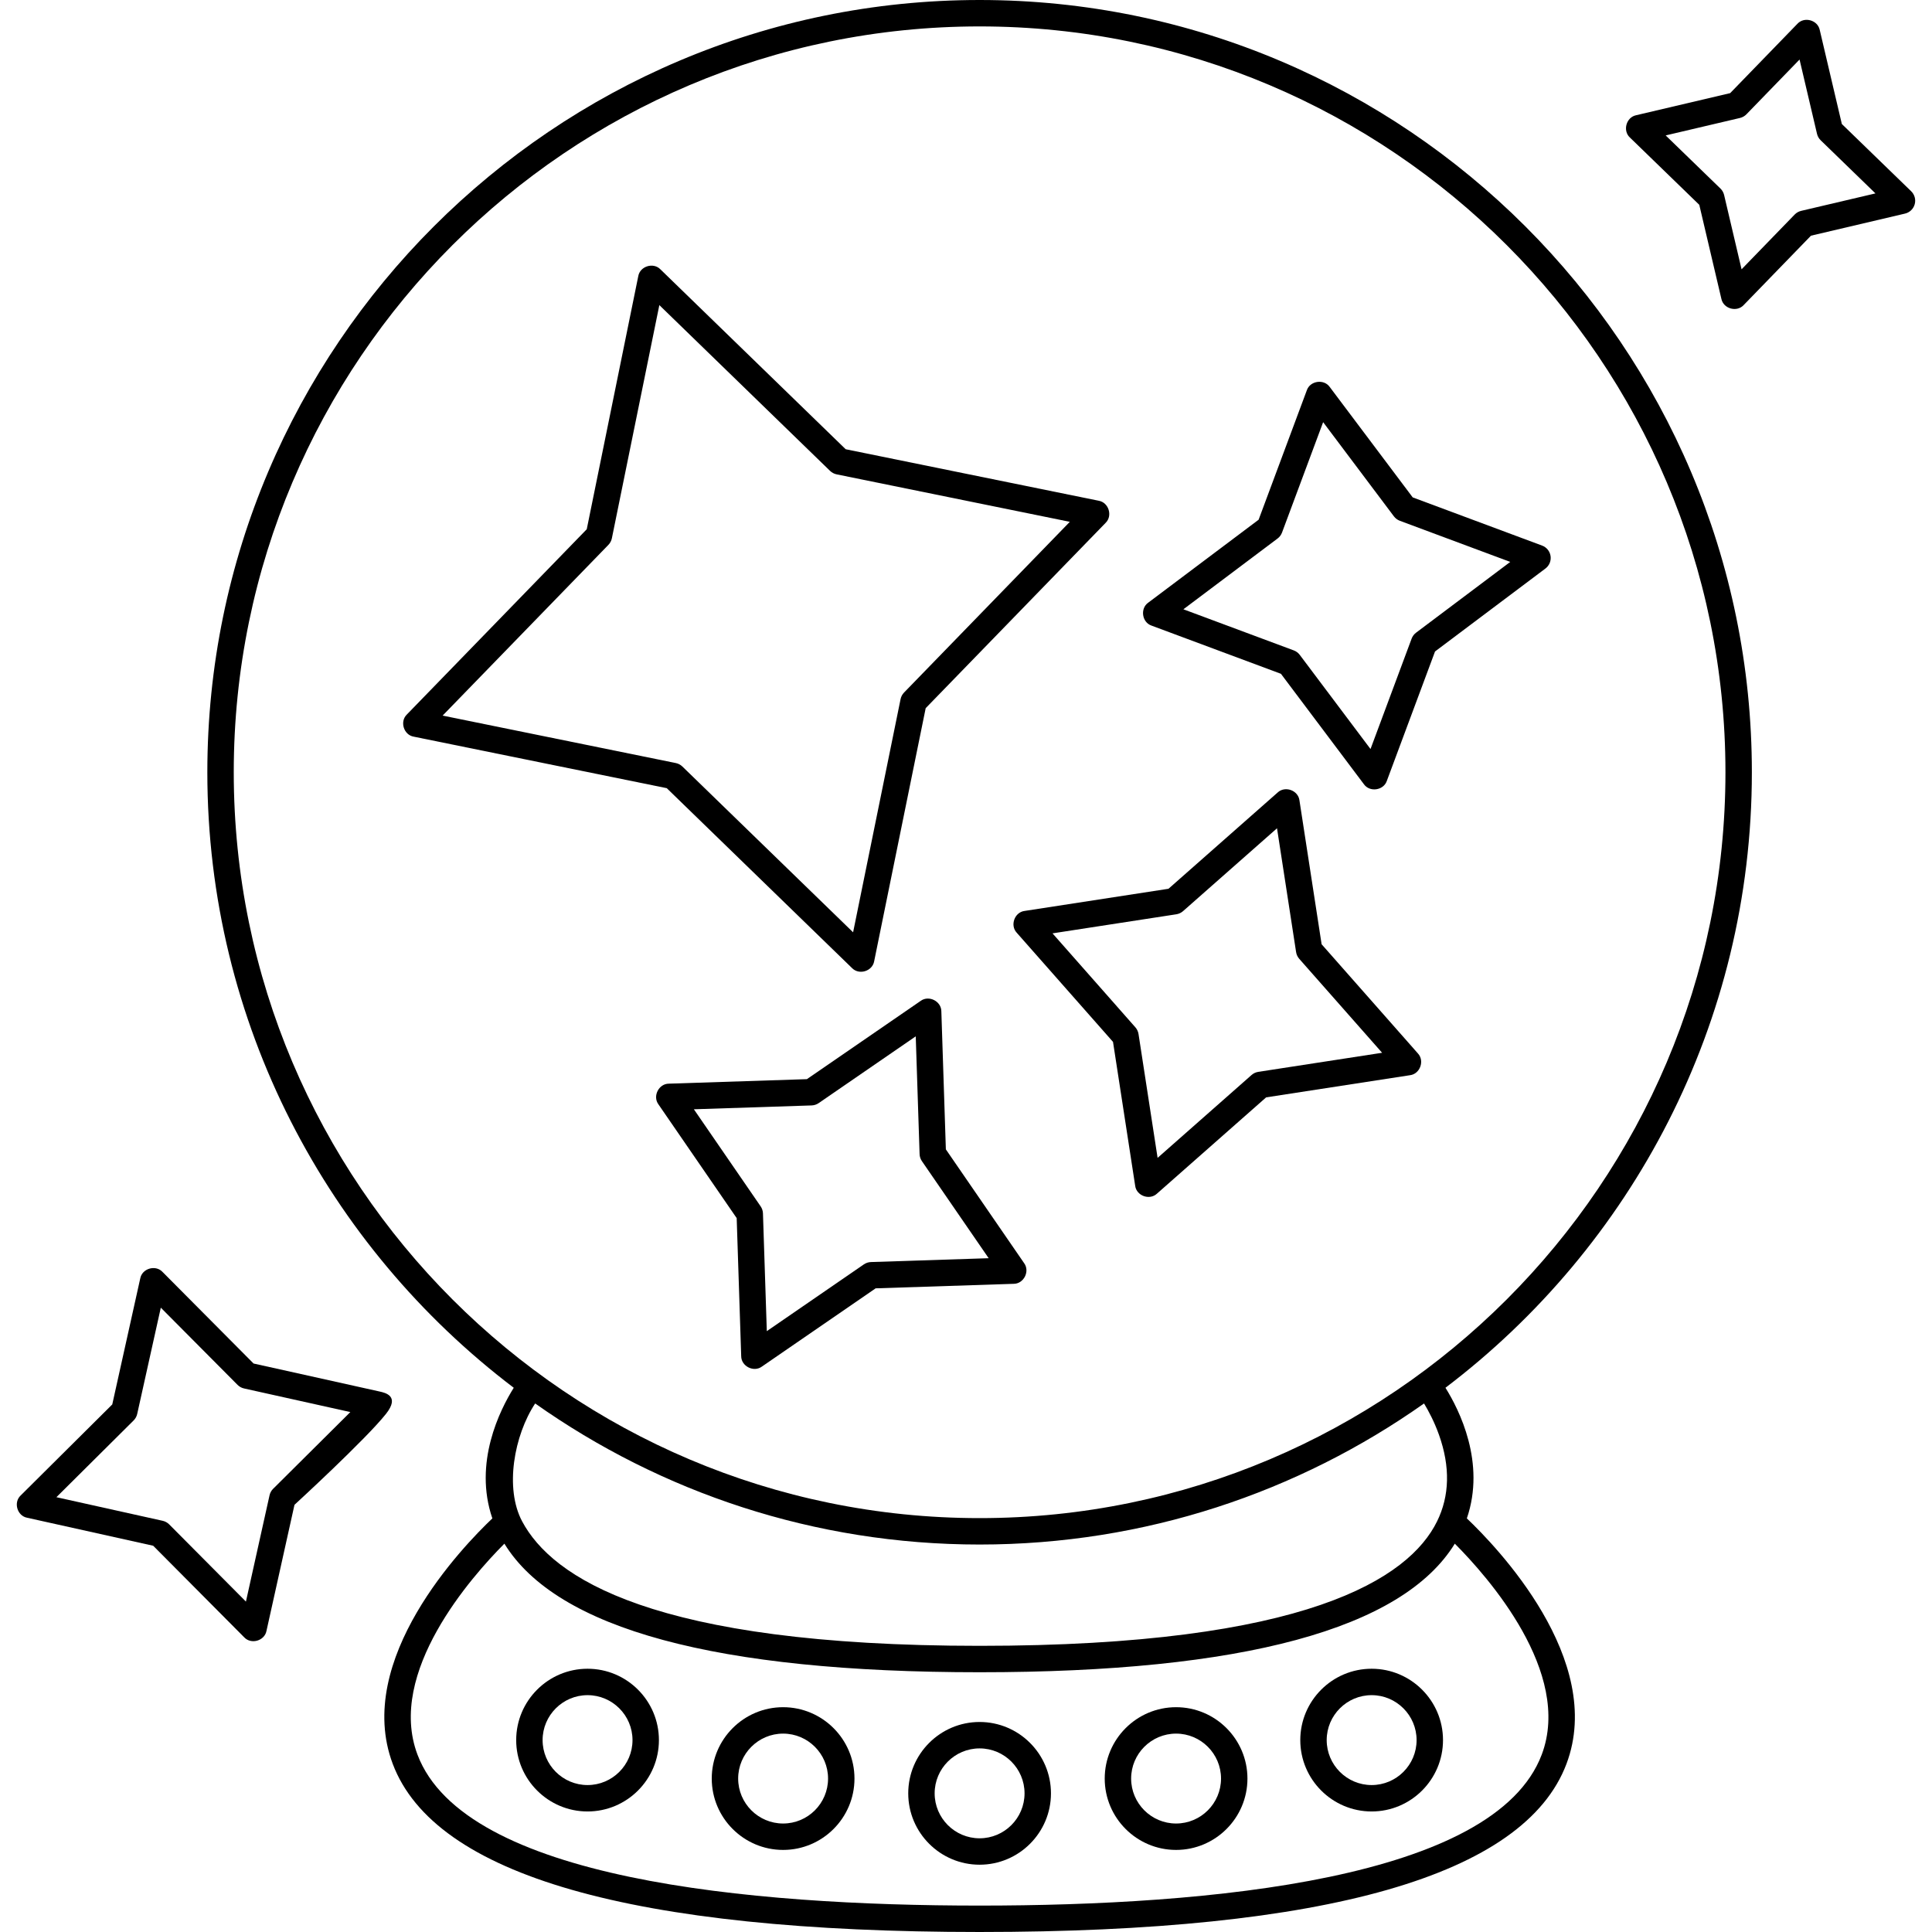 <svg id="Capa_1" enable-background="new 0 0 512 512" height="512" viewBox="0 0 512 512" width="512" xmlns="http://www.w3.org/2000/svg"><g><g><path d="m464.262 204.658c0-112.849-91.81-204.658-204.658-204.658s-204.658 91.809-204.658 204.658c0 66.515 31.903 125.711 81.202 163.116-3.672 5.874-10.718 19.879-5.669 34.617-7.782 7.387-36.823 37.415-26.398 65.06 11.145 29.56 63.471 44.549 155.523 44.549s144.378-14.989 155.524-44.55c10.424-27.645-18.617-57.673-26.399-65.06 5.049-14.737-1.997-28.743-5.669-34.617 49.299-37.404 81.202-96.6 81.202-163.115zm-55.688 260.335c-12.487 33.066-87.903 40.007-148.97 40.007s-136.483-6.941-148.97-40.007c-8.22-21.769 14.351-47.199 23.034-55.906 13.896 22.61 56.214 34.075 125.936 34.075s112.039-11.465 125.935-34.075c8.683 8.707 31.254 34.137 23.035 55.906zm-27.213-84.71c2.986 8.418 2.809 16.124-.527 22.9-7.406 15.044-34.45 32.979-121.229 32.979s-113.33-18.187-121.229-32.979c-4.688-8.778-2.128-22.826 3.448-31.25 33.329 23.537 73.967 37.383 117.781 37.383s84.452-13.846 117.781-37.383c1.188 1.966 2.739 4.866 3.975 8.35zm-121.757 22.033c-108.989 0-197.658-88.669-197.658-197.658s88.669-197.658 197.658-197.658 197.658 88.669 197.658 197.658-88.669 197.658-197.658 197.658z"/><path d="m225.796 256.549c1.875 1.931 5.414.829 5.868-1.813l13.653-67.063 47.675-49.1c1.929-1.864.832-5.416-1.813-5.868l-67.063-13.652-49.1-47.676c-1.865-1.928-5.417-.831-5.868 1.813l-13.653 67.063-47.675 49.1c-1.929 1.864-.832 5.416 1.813 5.868l67.063 13.652zm-64.563-112.155c.467-.48.785-1.084.919-1.74l12.581-61.796 45.243 43.932c.48.466 1.084.785 1.74.918l61.797 12.58-43.932 45.245c-.467.48-.785 1.084-.919 1.74l-12.581 61.796-45.243-43.932c-.48-.466-1.084-.785-1.74-.918l-61.797-12.58z"/><path d="m350.241 250.236-5.874-38.125c-.325-2.663-3.817-3.928-5.774-2.092l-28.931 25.514-38.125 5.874c-2.663.324-3.929 3.82-2.092 5.774l25.515 28.931 5.873 38.124c.326 2.662 3.81 3.931 5.775 2.092l28.931-25.514 38.125-5.874c2.663-.324 3.93-3.82 2.092-5.774zm-16.782 33.817c-.661.102-1.279.391-1.782.834l-24.9 21.959-5.055-32.813c-.102-.662-.392-1.28-.834-1.782l-21.96-24.9 32.813-5.056c.661-.102 1.279-.391 1.782-.834l24.9-21.959 5.056 32.813c.102.661.392 1.28.834 1.782l21.959 24.9z"/><path d="m410.916 147.364c-.184-1.266-1.043-2.332-2.242-2.778l-34.293-12.773-21.984-29.256c-1.544-2.196-5.221-1.66-6.078.881l-12.773 34.293-29.256 21.983c-2.194 1.543-1.662 5.222.881 6.078l34.293 12.773 21.983 29.256c1.552 2.199 5.22 1.658 6.078-.881l12.772-34.293 29.257-21.983c1.023-.768 1.546-2.034 1.362-3.3zm-35.642 20.303c-.535.402-.943.949-1.178 1.577l-10.896 29.257-18.755-24.96c-.401-.535-.949-.944-1.576-1.177l-29.257-10.898 24.959-18.755c.535-.402.943-.949 1.178-1.576l10.896-29.257 18.756 24.96c.402.535.949.944 1.576 1.177l29.257 10.897z"/><path d="m506.481 50.685-18.374-17.822-5.855-24.919c-.532-2.63-4.109-3.619-5.92-1.636l-17.822 18.374-24.919 5.856c-2.629.531-3.62 4.115-1.636 5.919l18.374 17.822 5.855 24.919c.534 2.627 4.103 3.622 5.92 1.636l17.822-18.374 24.919-5.855c1.245-.292 2.231-1.242 2.572-2.475.341-1.234-.017-2.554-.936-3.445zm-29.155 5.195c-.651.153-1.245.49-1.712.97l-14.08 14.517-4.626-19.688c-.153-.651-.49-1.246-.971-1.711l-14.517-14.08 19.688-4.626c.651-.153 1.245-.49 1.712-.97l14.08-14.516 4.626 19.687c.153.651.49 1.246.971 1.711l14.517 14.081z"/><path d="m100.606 368.766c-8.354-1.849-33.409-7.421-33.409-7.421l-24.128-24.273c-1.832-1.962-5.4-.927-5.899 1.708l-7.42 33.41-24.275 24.126c-1.962 1.83-.927 5.401 1.709 5.899l33.41 7.421 24.127 24.273c1.84 1.965 5.398.925 5.899-1.708l7.421-33.41s18.973-17.41 24.273-24.127c3.713-4.703-.209-5.567-1.708-5.898zm-28.227 25.783c-.475.472-.804 1.07-.949 1.724l-6.256 28.164-20.338-20.461c-.472-.475-1.07-.804-1.724-.949l-28.164-6.256 20.463-20.338c.475-.472.804-1.07.949-1.724l6.255-28.164 20.339 20.461c.472.475 1.07.804 1.724.949l28.163 6.256z"/><path d="m250.662 304.593-1.195-36.575c-.003-2.683-3.32-4.358-5.481-2.77l-30.151 20.739-36.575 1.195c-2.682.002-4.359 3.32-2.77 5.482l20.739 30.151 1.195 36.576c.004 2.682 3.317 4.359 5.481 2.77l30.151-20.739 36.575-1.196c2.682-.002 4.359-3.321 2.77-5.481zm-19.858 29.865c-.669.022-1.317.235-1.869.614l-25.724 17.694-1.02-31.204c-.021-.669-.235-1.318-.614-1.869l-17.693-25.723 31.203-1.02c.669-.022 1.317-.235 1.869-.614l25.724-17.694 1.02 31.204c.021.669.235 1.318.614 1.869l17.693 25.723z"/><path d="m155.708 442.234c-10.428 0-18.912 8.484-18.912 18.912s8.484 18.912 18.912 18.912 18.912-8.484 18.912-18.912-8.484-18.912-18.912-18.912zm0 30.825c-6.568 0-11.912-5.344-11.912-11.912s5.344-11.912 11.912-11.912 11.912 5.344 11.912 11.912-5.343 11.912-11.912 11.912z"/><path d="m207.533 452.426c-10.428 0-18.912 8.484-18.912 18.912s8.484 18.912 18.912 18.912 18.912-8.484 18.912-18.912c.001-10.428-8.484-18.912-18.912-18.912zm0 30.824c-6.568 0-11.912-5.344-11.912-11.912s5.344-11.912 11.912-11.912 11.912 5.344 11.912 11.912c.001 6.568-5.343 11.912-11.912 11.912z"/><path d="m363.5 442.234c-10.428 0-18.912 8.484-18.912 18.912s8.484 18.912 18.912 18.912 18.911-8.484 18.911-18.912-8.483-18.912-18.911-18.912zm0 30.825c-6.568 0-11.912-5.344-11.912-11.912s5.344-11.912 11.912-11.912c6.567 0 11.911 5.344 11.911 11.912s-5.343 11.912-11.911 11.912z"/><path d="m311.674 452.426c-10.428 0-18.912 8.484-18.912 18.912s8.484 18.912 18.912 18.912 18.912-8.484 18.912-18.912-8.484-18.912-18.912-18.912zm0 30.824c-6.568 0-11.912-5.344-11.912-11.912s5.344-11.912 11.912-11.912 11.912 5.344 11.912 11.912-5.344 11.912-11.912 11.912z"/><path d="m259.604 456.343c-10.428 0-18.912 8.484-18.912 18.912s8.484 18.912 18.912 18.912 18.912-8.484 18.912-18.912-8.484-18.912-18.912-18.912zm0 30.825c-6.568 0-11.912-5.344-11.912-11.912s5.344-11.912 11.912-11.912 11.912 5.344 11.912 11.912-5.344 11.912-11.912 11.912z"/></g></g></svg>